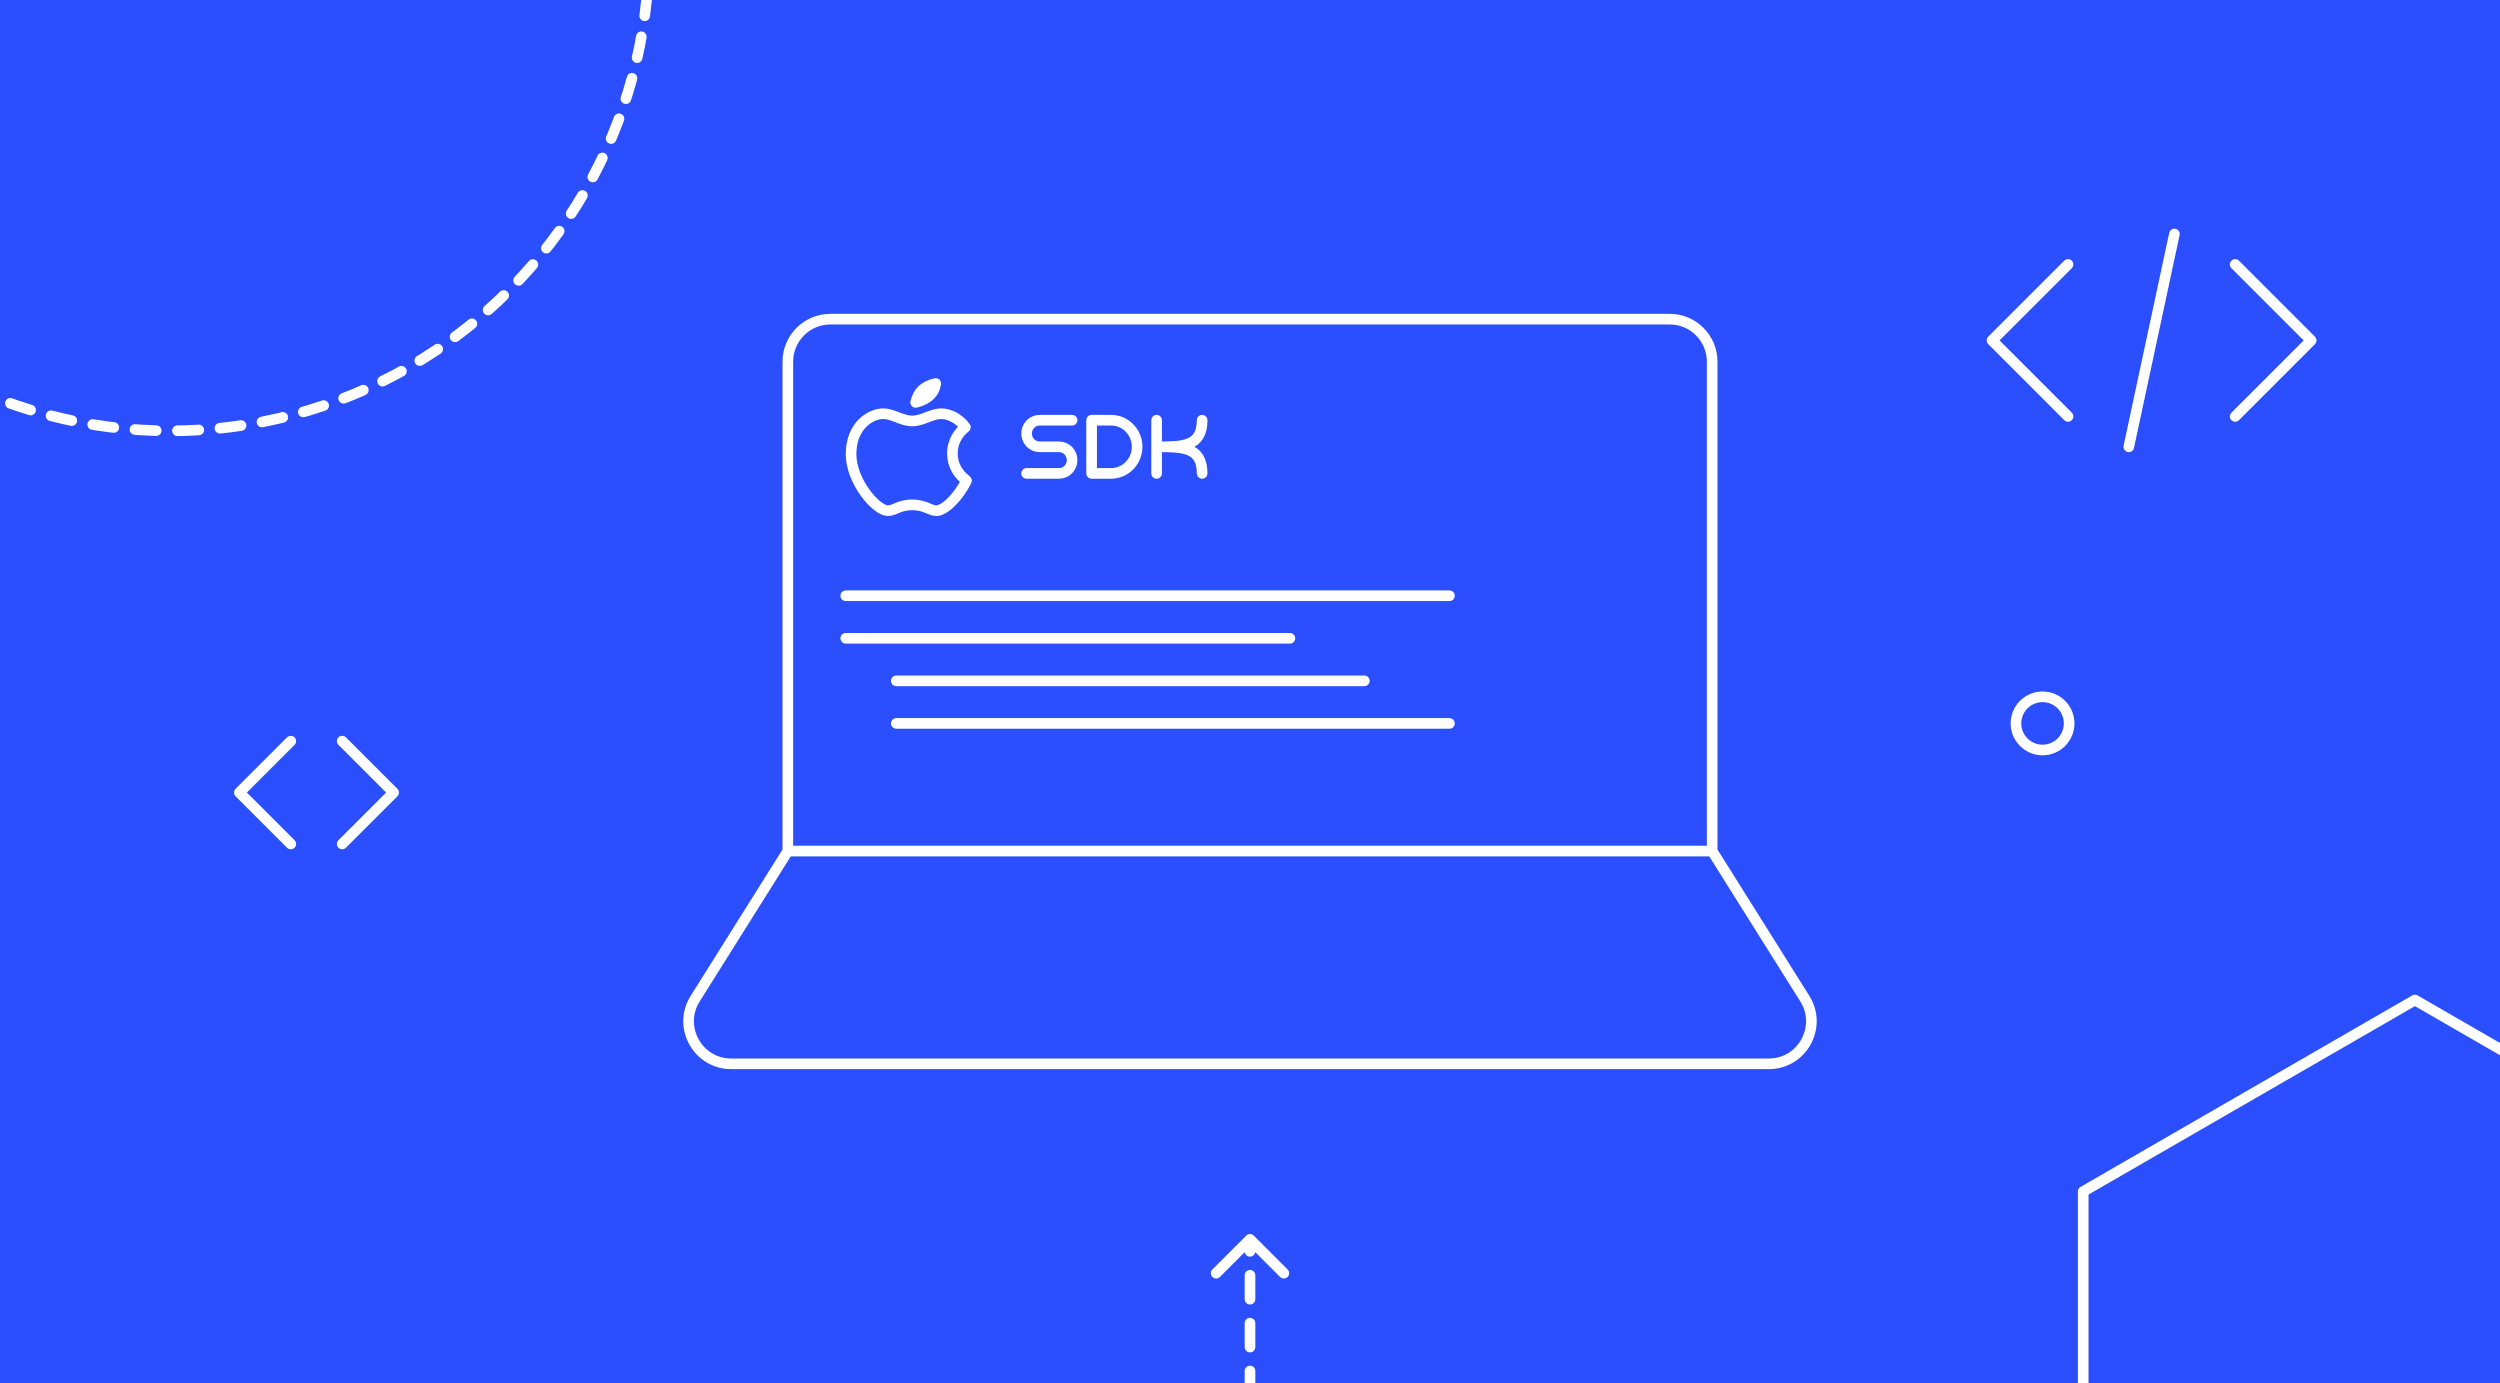 <svg width="470" height="260" viewBox="0 0 470 260" fill="none" xmlns="http://www.w3.org/2000/svg">
<rect x="0" y="0" width="470" height="260" fill="#333333" stroke="none"/>
<g clip-path="url(#clip0_1898_9593)">
<rect width="470" height="260" fill="#2B4EFF"/>
<path d="M171.502 94.913V94.913L171.492 94.913C170.147 94.92 169.282 95.245 168.577 95.538C168.536 95.555 168.496 95.572 168.457 95.588C167.846 95.843 167.471 96 166.896 96H166.857C166.472 96 165.842 95.772 165.037 95.163C164.261 94.575 163.434 93.716 162.674 92.671C161.143 90.566 160 87.866 160 85.393C160 79.906 163.786 77.779 166.034 77.778C166.854 77.778 167.636 78.049 168.545 78.393C168.601 78.414 168.658 78.436 168.716 78.458C169.522 78.765 170.498 79.137 171.497 79.137C172.497 79.137 173.473 78.765 174.279 78.458C174.337 78.436 174.394 78.414 174.45 78.393C175.359 78.049 176.141 77.778 176.961 77.778C178.3 77.778 180.184 78.536 181.489 80.309C181.485 80.317 181.48 80.325 181.474 80.335C181.457 80.36 181.434 80.386 181.407 80.407C179.979 81.537 179.047 83.276 179.047 85.248C179.047 87.311 180.065 89.118 181.606 90.24C181.632 90.26 181.655 90.282 181.672 90.306C181.689 90.328 181.698 90.347 181.703 90.36C180.906 91.988 179.835 93.437 178.761 94.468C178.222 94.986 177.7 95.38 177.229 95.641C176.75 95.906 176.384 96 176.138 96H176.099C175.524 96 175.15 95.844 174.539 95.588C174.5 95.572 174.459 95.555 174.418 95.538C173.713 95.245 172.847 94.92 171.502 94.913ZM172.14 75.651C172.344 74.789 172.756 73.939 173.278 73.424C173.94 72.777 174.881 72.3 175.925 72.101C175.792 72.98 175.476 73.636 174.943 74.193C174.315 74.847 173.258 75.409 172.14 75.651Z" stroke="white" stroke-width="2" stroke-linejoin="round"/>
<path d="M201.556 79H195.444C194.094 79 193 80.119 193 81.5C193 82.881 194.094 84 195.444 84H199.111C200.461 84 201.556 85.119 201.556 86.5C201.556 87.881 200.461 89 199.111 89H193M217.444 79V84M217.444 84V89M217.444 84C222.333 84 226 84 226 79M217.444 84C222.333 84 226 84 226 89M208.889 79H205.222V89H208.889C211.589 89 213.778 86.761 213.778 84C213.778 81.239 211.589 79 208.889 79Z" stroke="white" stroke-width="2" stroke-linecap="round" stroke-linejoin="round"/>
<path d="M321.888 160V68C321.888 63.582 318.306 60 313.888 60H156.112C151.694 60 148.112 63.582 148.112 68V160M321.888 160H148.112M321.888 160L339.307 187.746C342.652 193.074 338.822 200 332.532 200H137.468C131.178 200 127.348 193.074 130.693 187.746L148.112 160" stroke="white" stroke-width="2" stroke-linejoin="round"/>
<path d="M159 112L272.5 112M159 120H242.5M168.5 128H256.5M168.5 136H272.5" stroke="white" stroke-width="2" stroke-linecap="round" stroke-linejoin="round"/>
<path d="M54.667 139.333L45 149L54.667 158.666" stroke="white" stroke-width="2" stroke-linecap="round" stroke-linejoin="round"/>
<path d="M64.333 158.667L74 149L64.333 139.333" stroke="white" stroke-width="2" stroke-linecap="round" stroke-linejoin="round"/>
<path d="M388.786 49.714L374.5 64L388.786 78.286" stroke="white" stroke-width="2" stroke-linecap="round" stroke-linejoin="round"/>
<path d="M420.214 78.286L434.5 64L420.214 49.714" stroke="white" stroke-width="2" stroke-linecap="round" stroke-linejoin="round"/>
<path d="M400.214 84L408.786 44" stroke="white" stroke-width="2" stroke-linecap="round" stroke-linejoin="round"/>
<path d="M454 188L516.354 224V296L454 332L391.646 296V224L454 188Z" stroke="white" stroke-width="2" stroke-linejoin="round"/>
<circle cx="32" cy="-9" r="90" stroke="white" stroke-width="2" stroke-linecap="round" stroke-linejoin="round" stroke-dasharray="4 4"/>
<path d="M234 260C234 260.552 234.448 261 235 261C235.552 261 236 260.552 236 260L234 260ZM235.707 232.293C235.317 231.902 234.683 231.902 234.293 232.293L227.929 238.657C227.538 239.047 227.538 239.681 227.929 240.071C228.319 240.462 228.953 240.462 229.343 240.071L235 234.414L240.657 240.071C241.047 240.462 241.681 240.462 242.071 240.071C242.462 239.681 242.462 239.047 242.071 238.657L235.707 232.293ZM236 257.75C236 257.198 235.552 256.75 235 256.75C234.448 256.75 234 257.198 234 257.75L236 257.75ZM234 253.25C234 253.802 234.448 254.25 235 254.25C235.552 254.25 236 253.802 236 253.25L234 253.25ZM236 248.75C236 248.198 235.552 247.75 235 247.75C234.448 247.75 234 248.198 234 248.75L236 248.75ZM234 244.25C234 244.802 234.448 245.25 235 245.25C235.552 245.25 236 244.802 236 244.25L234 244.25ZM236 239.75C236 239.198 235.552 238.75 235 238.75C234.448 238.75 234 239.198 234 239.75L236 239.75ZM234 235.25C234 235.802 234.448 236.25 235 236.25C235.552 236.25 236 235.802 236 235.25L234 235.25ZM236 260L236 257.75L234 257.75L234 260L236 260ZM236 253.25L236 248.75L234 248.75L234 253.25L236 253.25ZM236 244.25L236 239.75L234 239.75L234 244.25L236 244.25ZM236 235.25L236 233L234 233L234 235.25L236 235.25Z" fill="white"/>
<circle cx="384" cy="136" r="5" stroke="white" stroke-width="2" stroke-linecap="round" stroke-linejoin="round"/>
</g>
<defs>
<clipPath id="clip0_1898_9593">
<rect width="470" height="260" fill="white"/>
</clipPath>
</defs>
</svg>
